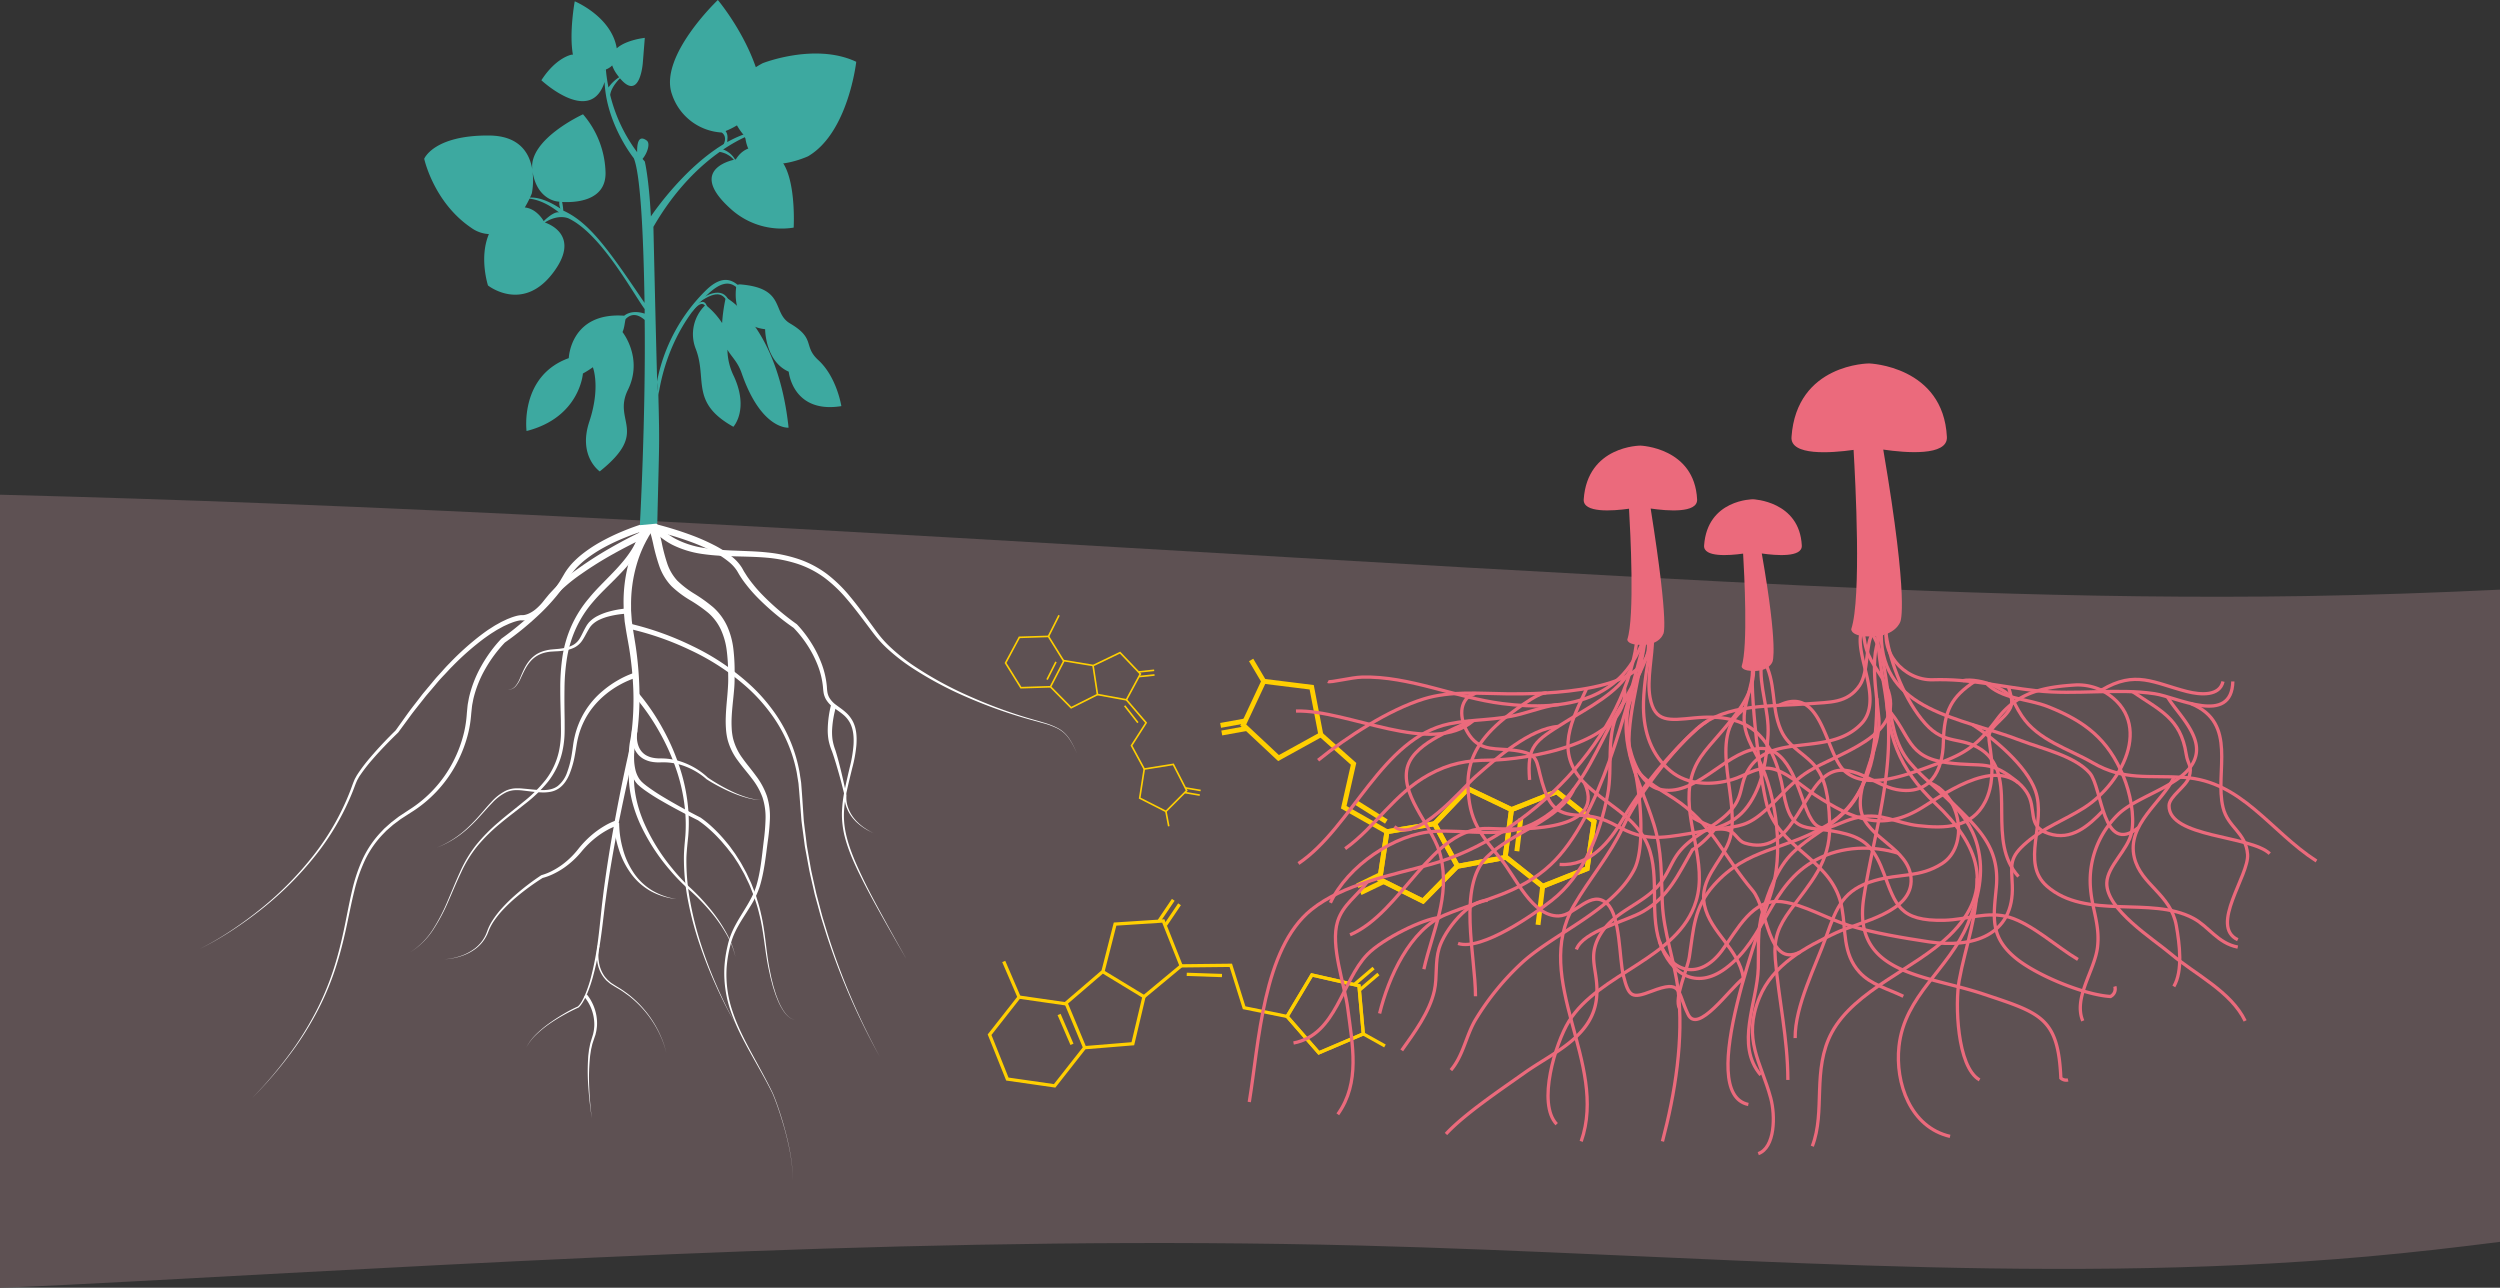 <svg xmlns="http://www.w3.org/2000/svg" viewBox="0 0 1362 701.57"><rect x="0" y="0" width="1362" height="701.57" fill="#333333" stroke="none"/><defs><style>.cls-1{fill:#5e5153;}.cls-2,.cls-3,.cls-4,.cls-5,.cls-6,.cls-7,.cls-9{fill:none;stroke-miterlimit:10;}.cls-2,.cls-3,.cls-4,.cls-5,.cls-6,.cls-7{stroke:#ffcf01;}.cls-2,.cls-3,.cls-9{stroke-width:1.79px;}.cls-2,.cls-4,.cls-5{opacity:0.9;}.cls-4,.cls-6{stroke-width:2.68px;}.cls-5,.cls-7{stroke-width:0.89px;}.cls-8{fill:#eb6a7c;}.cls-9{stroke:#eb6a7c;}.cls-10{fill:#fff;}.cls-11{fill:#3da9a0;}</style></defs><g id="Layer_2" data-name="Layer 2"><g id="Mycorrhizal_Fungi" data-name="Mycorrhizal Fungi"><g id="Layer_52" data-name="Layer 52"><path class="cls-1" d="M1255.78,324.74c-121.09,1.92-242.15-3.79-363-10.33C644.36,301,396.18,284,147.42,274.29Q73.74,271.41,0,269.52V701.57c24.52-.92,49-2.2,73.47-3.52,222.17-11.94,444.76-25.2,667.36-19.49,183.09,4.7,366.88,22.21,548.83,6,24.21-2.16,48.3-4.93,72.34-8V321.24C1326.63,322.94,1291.23,324.17,1255.78,324.74Z"/></g><g id="Layer_55" data-name="Layer 55"><polygon class="cls-2" points="701.2 553.75 714.71 531.16 740.37 537.03 742.72 563.25 718.51 573.58 701.2 553.75"/><polygon class="cls-3" points="580.78 546.49 600.75 529.33 623.24 543.01 617.17 568.63 590.93 570.78 580.78 546.49"/><polyline class="cls-3" points="701.2 553.76 677.8 549.01 670.54 525.9 643.49 526.2"/><polyline class="cls-3" points="600.98 528.95 607.49 503.44 633.76 501.74 643.49 526.2 623.24 543.01"/><polyline class="cls-3" points="590.65 571.09 574.57 591.57 548.8 587.87 539.12 563.71 555.2 543.23 580.96 546.93"/><line class="cls-3" x1="631.55" y1="501.54" x2="639.2" y2="490.22"/><line class="cls-3" x1="634.97" y1="503.97" x2="642.61" y2="492.65"/><line class="cls-3" x1="737.92" y1="536.27" x2="748.31" y2="527.4"/><line class="cls-3" x1="740.55" y1="539.52" x2="750.95" y2="530.66"/><line class="cls-3" x1="555.2" y1="543.23" x2="546.83" y2="523.8"/><line class="cls-3" x1="742.72" y1="563.25" x2="754.52" y2="569.84"/><line class="cls-3" x1="576.99" y1="552.68" x2="584.01" y2="568.96"/><line class="cls-3" x1="646.54" y1="530.82" x2="665.74" y2="531.47"/><polygon class="cls-3" points="701.2 553.75 714.71 531.16 740.37 537.03 742.72 563.25 718.51 573.58 701.2 553.75"/><polyline class="cls-4" points="793.7 472.15 775.24 490.92 751.69 479.16 755.59 453.13 781.55 448.79"/><polyline class="cls-5" points="719.31 400.59 695.93 412.7 677.19 394.21 688.98 370.67 715.01 374.62"/><polyline class="cls-4" points="823.84 440.93 848.05 431.33 868.45 447.5 864.65 473.25 840.45 482.85 820.05 466.68"/><polygon class="cls-4" points="819.99 467.16 794.1 471.94 781.55 448.79 799.69 429.7 823.45 441.06 819.99 467.16"/><polygon class="cls-6" points="719.59 400.27 696.54 413 677.32 395.01 688.49 371.17 714.61 374.42 719.59 400.27"/><polyline class="cls-6" points="719.59 400.26 737.42 416.14 732.06 439.77 755.59 453.13"/><line class="cls-6" x1="753.49" y1="480.44" x2="741.19" y2="486.38"/><line class="cls-6" x1="751.77" y1="476.62" x2="739.46" y2="482.56"/><line class="cls-6" x1="679.06" y1="396.9" x2="665.62" y2="399.33"/><line class="cls-6" x1="678.42" y1="392.76" x2="664.98" y2="395.19"/><line class="cls-6" x1="840.45" y1="482.85" x2="837.91" y2="503.85"/><line class="cls-6" x1="688.49" y1="371.17" x2="681.61" y2="359.54"/><line class="cls-6" x1="826.38" y1="463.72" x2="828.51" y2="446.12"/><line class="cls-6" x1="755.28" y1="447.59" x2="739.02" y2="437.37"/><polyline class="cls-6" points="793.7 472.15 775.24 490.92 751.69 479.16 755.59 453.13 781.55 448.79"/><polygon class="cls-6" points="819.99 467.16 794.1 471.94 781.55 448.79 799.69 429.7 823.45 441.06 819.99 467.16"/><polyline class="cls-6" points="823.84 440.93 848.05 431.33 868.45 447.5 864.65 473.25 840.45 482.85 820.05 466.68"/><polygon class="cls-7" points="579.67 359.93 595.49 362.54 597.9 378.38 583.57 385.58 572.3 374.17 579.67 359.93"/><polygon class="cls-7" points="623.39 418.97 639.22 416.44 646.52 430.71 635.2 442.07 620.91 434.81 623.39 418.97"/><polyline class="cls-7" points="623.39 418.98 616.45 406.2 624.4 393.77 613.67 381.26"/><polyline class="cls-7" points="595.76 362.5 610.21 355.55 621.28 367.15 613.67 381.26 597.9 378.38"/><polyline class="cls-7" points="572.05 374.16 556.2 374.66 547.84 361.19 555.33 347.22 571.18 346.71 579.53 360.19"/><line class="cls-7" x1="620.51" y1="366.04" x2="628.79" y2="365.18"/><line class="cls-7" x1="620.71" y1="368.59" x2="628.99" y2="367.72"/><line class="cls-7" x1="645.91" y1="429.27" x2="654.12" y2="430.66"/><line class="cls-7" x1="645.43" y1="431.78" x2="653.63" y2="433.16"/><line class="cls-7" x1="571.18" y1="346.71" x2="576.97" y2="335.21"/><line class="cls-7" x1="635.2" y1="442.07" x2="636.74" y2="450.15"/><line class="cls-7" x1="575.3" y1="360.58" x2="570.44" y2="370.23"/><line class="cls-7" x1="612.71" y1="384.49" x2="619.92" y2="393.71"/></g><g id="Layer_56" data-name="Layer 56"><path class="cls-8" d="M1018.34,198s-39.54,0-42.33,40.1c-.72,10.31,21.39,8.76,33.82,7,1,17,4.35,80.79-1.27,97.64,0,0-.46,4.43,11.9,4s14.83-8,14.83-8,5.06-9.58-9.29-93.81c12.27,1.8,35.21,3.68,34.67-6.88C1058.72,199.38,1018.34,198,1018.34,198Z"/><path class="cls-8" d="M955,272s-24.86,0-26.61,25.21c-.45,6.48,13.44,5.5,21.26,4.4.63,10.67,2.73,50.79-.8,61.39,0,0-.28,2.78,7.49,2.53s9.32-5,9.32-5,3.33-6.65-5.84-59c7.71,1.12,22.13,2.31,21.8-4.33C980.41,272.88,955,272,955,272Z"/><path class="cls-8" d="M893.7,242.77s-28.86,0-30.89,29.27c-.52,7.52,15.61,6.38,24.68,5.11.73,12.37,3.17,59-.93,71.24,0,0-.34,3.24,8.69,2.95s10.82-5.83,10.82-5.83,3.77-1.8-6.78-68.46c9,1.32,25.69,2.69,25.3-5C923.17,243.79,893.7,242.77,893.7,242.77Z"/><path class="cls-9" d="M1027.56,343.17c-10.81,7.77-4.75,36.9-3.95,48.32,1.17,16.66-12.81,35.76-9.67,50.44s26.13,20.17,27.21,36.61c1.21,18.55-27.65,23.5-40.8,29.61-16.87,7.83-34.51,17.46-41.8,35.31-9.41,23,.86,35.08,6.15,54.81,2.57,9.58,2.37,26.94-6.8,30.24"/><path class="cls-9" d="M955.22,361.93c1.49,15.26-8.73,26.54-18,37.49-8.2,9.65-14.62,15.43-16.56,28.29-3.09,20.57,9.67,42.3,3.37,63.18-9.54,31.57-52.89,39-69.32,65.57-7.26,11.77-17.43,44.8-6.64,56"/><path class="cls-9" d="M899,349.87c.57,6.31-9,21.58-11.19,30.49C881.16,407,893.35,424.42,901,449c4.53,14.62,4,28,4.63,42.92.71,16.3,6.62,31.17,8.56,47.2,3.24,26.84-1.6,56.65-8.49,82.71"/><path class="cls-9" d="M896.22,345.85c-11.27,35.56-42.42,41.94-77.81,37.47-25-3.15-50.76-15.15-76.42-14.43-5.76.16-17.23,3.1-18.52,2.41"/><path class="cls-9" d="M888.59,364.49c-7.23,13.33-23.62,21.13-36.06,29-16.46,10.4-20.68,12.57-19.21,31.41"/><path class="cls-9" d="M893.7,365.56c-3.71,7.4-8.2,14.67-12,22.15-7,13.89-2.94,30.2-5.86,45.25-4.11,21.23-13.06,44-30.42,57.57-9.6,7.49-38.32,27.69-51.06,23.46"/><path class="cls-9" d="M896.22,348.53c-1.8,16.1-12,49.11-7.72,64.29,3,10.67,14.91,16.57,23.55,22.25,20.67,13.56,26.86,31.26,42.7,49.95,8.49,10,8.22,42.54,25.93,33.65"/><path class="cls-9" d="M1022.5,380.39c-.07,25.8-3,54.58-27.29,69.3-22.71,13.75-43.29,12.06-61.46,32.48-11,12.34-11,23.72-13.39,39.14-1.13,7.28-8.5,22.44-5.33,28.17"/><path class="cls-9" d="M957.9,361.93c-.71,1.16,1.39,2.55-2.49,2.5-2.83,20.83-10.6,25.51.82,45.62C967,429.1,971.76,460.61,966,482.63c-4.91,18.87-43,113-13.5,119.09"/><path class="cls-9" d="M1022.93,344.49c.08,15.47,4.73,31.35,5.7,46.67,2.19,34.64-8,64.21-13.21,97.69-6.59,42.12,33.39,42.11,65,52.66,31.42,10.48,40.9,12.79,42.33,45.83a4.32,4.32,0,0,0,3.92,1"/><path class="cls-9" d="M1024.88,345.85c.42,41.87,42.89,44.81,76.07,57.6,11.58,4.47,29.31,8.32,37.54,17.7,6.87,7.84,6.76,45.35,26.54,29.72"/><path class="cls-9" d="M1074.65,394.8c11.74,7.56,29.42,22.51,34.2,35.92,6.34,17.85-8.29,39.28,6.34,52.09,21.27,18.62,56.66,5.22,79.61,17.4,8.6,4.56,13.42,13.67,24.33,15.77"/><path class="cls-9" d="M1014.17,340.49c1.17,4.18,1.35,9,2.68,13.33,2.55,8.3,9.62,15.06,12.11,23.17,7.56,24.55-28,33.4-43.72,43.28-11,6.89-17,16.41-27,24.15-8.22,6.36-13.6,5.79-24.15,7.53-3.2,4.1-8.42,9-12.06,11-7.85,13.65-12.86,25.39-26.83,33.61-9.27,5.44-32.81,10.66-36.4,20.72"/><path class="cls-9" d="M955.22,361.93c-2.7,10.86,4.25,69.3,8.29,79.59,8.86,22.61,35.36,27.44,40,53.26,2.17,12,.28,24.68,9.5,34.83,6.28,6.91,15.56,9.09,23.9,13.17"/><path class="cls-9" d="M1020.36,345.05c-4.13,5-2.18,20.9-7.2,28.33-6.76,10-16.44,9.05-27.48,10C966.14,385,940,383,924.48,397c-14.1,12.81-30.71,32.58-40.62,49.7-6.69,11.57-17.54,25.42-34.19,24.24"/><path class="cls-9" d="M1018.19,345.85a45.34,45.34,0,0,1-1.27-6.15c-11.7,10.37,11,39.76-2.69,54.4-18,19.26-50.89,3.56-62.75,27.12-3.16,6.27-2.35,11.89-6.75,18-6.15,8.56-17.78,13.55-25.6,20.45-8,7.08-8.15,12.31-13.59,20.13-8.65,12.44-25,15.53-33.22,28.58-8.44,13.38-1,20.18-2.52,35.31-2.17,21.25-23.57,29.67-39.17,40.73C817.11,594,797.76,607,787.77,617.8"/><path class="cls-9" d="M930.32,392.74c-14.58,9.35-37.7,39.54-46.13,57.83-7.14,15.48-18,27.69-26.76,42.83-23.43,40.63,19,85.66,4,128.42"/><path class="cls-9" d="M900.3,347.19c0,10.52-3.18,23-1.34,32.93,2.53,13.67,10.43,12.36,24.14,11,29.91-2.93,43.15,9.56,48.5,40.36,4.39,25.3,13.08,17.13,34.19,22.87,11.47,3.12,15.79,9,20.53,21.48,6.47,17,8.27,26.17,33.07,25.53,11.86-.31,23.64-5.14,35.3-1.65,12.42,3.72,26.06,16.34,37.37,23"/><path class="cls-9" d="M1016.85,340.49c17.13,22.28,6.6,54.79,23.62,74.95,13,15.41,31.19,24.09,36.82,45.27,4,15.05.45,28.87-5.22,42.58-10.36,25.05-34.5,38.79-37.51,66.81-2.15,20,6.24,44,27.83,49"/><path class="cls-9" d="M1027.56,372.64c0,27.22,6.67,46,27.09,65.31,22.53,21.25,33.52,46.37,7.34,71.77-18.71,18.15-51.5,29.61-64,52.74-10.94,20.32-3.31,43.16-10.66,62"/><path class="cls-9" d="M1055.7,428.91c16.09,18.37,34.41,28.09,31.88,54.67-1.52,16-3.54,26.59,10.26,38.15,11.28,9.45,37.45,20.27,51.93,21.16a4.59,4.59,0,0,0,2.38-5.47"/><path class="cls-9" d="M1077.13,478.47c.51,20.32-6.28,36.61-9.78,55.74-2.23,12.2-1.33,47,11.12,54.12"/><path class="cls-9" d="M1051.48,426.54c16.81,6.64,21.46,34.32,6.6,43.9-12.17,7.84-23,5.31-36.89,9.34-16.77,4.87-20.48,14.08-26.11,30C989.29,526.18,977.81,548,978,565.55"/><path class="cls-9" d="M1021.48,399.14c0,12.78-3.14,23.15-9.64,34.35-8.53,14.72-22.84,19.3-35,30.91-8.49,8.12-13.22,21.05-16.61,32.46-3,10.15-2,19.62-2.32,30.52-.55,18.85-12.71,41.83,1.31,58.27"/><path class="cls-9" d="M950.71,386c-22.19,14.66-.86,51.95-8.85,72.71-4.34,11.27-16.23,20.53-13.29,34.33,3.25,15.21,18.66,23.61,21.24,39.86"/><path class="cls-9" d="M960.58,359.25c7.43,12.3,4,25.56,9.68,38.52,4.47,10.12,13.94,12.78,20,21.43,5.53,8,6.42,21.5,6.54,31,.26,19.74-10.64,30.85-21.46,45.65-6.44,8.8-9.14,15.39-8.14,26.89,1.92,22.23,6.78,42.87,6.83,65.59"/><path class="cls-9" d="M1027.56,345.85c2.4,15.92,10.51,36.26,21.41,48.43,10.72,12,19.46,6.63,30.61,14.19,11.38,7.72,10.85,22.13,10.94,34,.1,13.7.55,25.43,9.14,35.06"/><path class="cls-9" d="M1028.9,339.15c-5.85,15.44,8.24,31.67,24.09,31.18,20.56-.63,36.3,3.74,56.59,6,21.18,2.4,43.8-1.47,64.28,1.61,12.33,1.85,41.93,17.64,42.59-6.68"/><path class="cls-9" d="M1081.91,372c8.73,9.14,22.41,8.39,34.13,13.08,19.65,7.88,32.45,17.45,40.87,38.06,3.47,8.51,6.21,21.1,4.38,30.34-1.88,9.54-13.23,18.3-13.51,27.5-.45,14.48,25.25,30.51,35.13,38.87,12.88,10.91,32.56,20.31,40.24,36.34"/><path class="cls-9" d="M1161.93,376.88c14.39,9.95,26.15,14.31,29.08,33.86.93,6.18,3.5,6.2,1.59,12.64-1.52,5.11-10.88,10.54-10.91,15.57-.11,17.49,44.37,16.06,54.86,26.13"/><path class="cls-9" d="M1144.87,376c18.63-11.14,28.58-3.86,46.59.74,7.6,1.93,17.83,2.55,19.63-5.46"/><path class="cls-9" d="M1193.68,383.36c25.83,10.68,12.7,37.19,17.42,56.56,2.67,11,12.39,13.45,13.38,25.49.94,11.43-20.94,39.09-5.35,46.56"/><path class="cls-9" d="M1180.9,379.71c4.25,7.59,17.16,19.11,15.67,30.47-2.2,16.83-31.1,22.33-42.52,33.41a50.38,50.38,0,0,0-15.1,40.9c.91,11,5.22,19.75,3.75,31.69-1.56,12.66-13.26,27.41-8,40"/><path class="cls-9" d="M1184.3,423.55c-6.07,13.35-25.91,25.54-21.52,43.65,3.63,15,19.85,19.81,22.89,37.14,1.76,10,3.65,24.6-1.37,33.08"/><path class="cls-9" d="M1028.2,386c13,14.53,10.29,26.62,33,29.57,19.51,2.54,22.86-2.13,38.46,10.93"/><path class="cls-9" d="M1069.35,370.83c4.27-1,12.25.54,17.09,2.82,11.6,5.47,8.88,7.09,15.07,16.41,8.87,13.34,25.43,17.85,38.55,25.46,17.14,9.94,30.16,6.73,49.83,8,31.51,2.08,46.88,29.3,72.11,45.55"/><path class="cls-9" d="M895.25,351.34c-8.86,33.33-23.1,94.13-50.38,119.65-17.09,16-36.74,18.76-57.34,27.32-19.44,8.08-31.11,34.21-35.93,53.84"/><path class="cls-9" d="M887.74,408.82c5.63,15.56,9.38,52,2.52,65.06-11.52,22-42.67,34.16-60.47,50.06a143.2,143.2,0,0,0-26.17,32c-5,8.68-6.56,19.36-13.17,27.06"/><path class="cls-9" d="M890.92,376.66C884.35,380,877.23,395,873.5,402.34,864,421,854.74,439.29,834.76,449c-16.06,7.83-35.78,2.91-53.19,3.93-21.74,1.27-47.44,18.84-56.76,38.91"/><path class="cls-9" d="M849.39,383.83c-6,.45-14.3,3.41-21.16,5.25-13,3.48-25.93,2.6-38.67,5.27-36.7,7.69-52.91,56.37-82.17,76.09"/><path class="cls-9" d="M848.9,395.77c-15.2,1.08-33.52,17.1-45,27.27-7.29,6.45-32.41,36.91-44.24,27.3"/><path class="cls-9" d="M800.83,392.74c-10,5.37-32.31,12.65-34.47,27-2.34,15.5,15.08,31.68,18.54,46.75,5.18,22.54-4.31,40.3-9.19,61.52"/><path class="cls-9" d="M857.55,429.7C849.91,447,823.38,453.43,809.93,467c-15.95,16.11-6.08,53.67-6.08,75.77"/><path class="cls-9" d="M863.33,426.73c12.61,28.21-40.34,25-52.53,24.62-31-.92-46.91,45.88-75.28,57.94"/><path class="cls-9" d="M885.05,375c2.86,30.35-54.31,39-73.56,39.13-12.51.07-21.85,1.79-33.07,7.94-19,10.45-28.89,28.28-45.58,40.29"/><path class="cls-9" d="M802.77,392.54c-22.91,19.77-68.19-6-96.72-5.16"/><path class="cls-9" d="M892.26,344.51c-4.67,57.21-60.4,111.79-112.32,126.26-21.55,6-48.15,10.84-65.48,24.8C688,516.88,685.88,568.32,680.6,600.38"/><path class="cls-9" d="M744.9,480.42c-5.56,7.76-13.24,12.33-16.15,21.52-4.18,13.2,3.83,34.38,5.5,47.39,2.53,19.79,7,40.35-5.42,57.75"/><path class="cls-9" d="M784.2,499.91c-8.52.5-31,11.5-39.32,20.13-13.89,14.37-16.77,43.76-40.17,48.19"/><path class="cls-9" d="M810.54,490.53c-10.42-.25-23.43,16-26.52,26.08-2.31,7.57-.9,15.63-2.59,23.16-2.61,11.63-10.92,22.86-17.77,32.48"/><path class="cls-9" d="M900.3,347.19c-1.19,1.3.4,3.68-2.45,1.89,4.86,28.59-58.57,29.11-76.66,28.92-15.11-.15-30.89-1.74-45.47,2.76-19,5.84-42,20.76-57.61,33.41"/><path class="cls-9" d="M889.82,378.58c-8.08,11.54-2,47.35,14,51.34,19.5,4.85,35-19.25,53.18-22,16.87-2.55,22.27,20.86,27.3,33.35,7.12,17.66,14,6.72,28.56,3.92,12.75-2.45,20.33,3.27,32.13,4.62,14.58,1.66,29.26,1.4,36.61-13.18,4.29-8.51,4.09-18.49,2.82-27.68s-2.1-9.49,5.06-16.34c7.94-7.6,7.46-9.56,4.63-18.65"/><path class="cls-9" d="M969.32,384.25c23.39-11.45,25.12,26.2,35.5,35.72,12.71,11.68,37.13.85,50.88-4,15.92-5.65,22.47-11,32.28-24.13,11.13-14.94,26-17.66,43.18-18.69a29.93,29.93,0,0,1,13.71,2.9"/><path class="cls-9" d="M864.46,375c-7.84,17-17.9,34.67-1.13,51.69,10.25,10.4,25.67,17.09,33,30.85,8.9,16.75,1.83,38.29,7.92,56,5.86,17.07,19.69,25.88,35.68,14.17,22.42-16.42,23.89-45.65,49.49-59.31,14.27-7.62,30.93-7.78,44.85-3.54"/><path class="cls-9" d="M899.36,354.32c-2.58,9-4.14,23.41-4,31.2.18,13.19,4.2,25.79,14.76,34.53,9.36,7.76,22.41,7.94,33.66,4.65,6.45-1.89,13.16-6.86,20.17-6.12,8.5.9,18,10.05,25.06,14.6,20.34,13.18,36.45,20.35,58.43,6.62,14.18-8.85,42.83-29.11,56.6-8.37,6.12,9.22-.35,18.7,12.17,22.74,12.3,4,21.51-4.14,29.59-12.57"/><path class="cls-9" d="M1144.09,375.61c30.31,15.41,13.49,50.43-8.85,64.58-10.38,6.57-21.44,10.49-30.94,18.6-9.76,8.35-8.51,11.69-8,23.49,1.13,27.56-21.87,34.41-45.39,30.83-14.36-2.18-29.64-4.7-43.52-8.89-11.68-3.53-24.33-11.35-36.4-12.94-16.3-2.14-24.47,15.38-33,26.77-12.12,16.1-27.68,12.27-34-5.32"/><path class="cls-9" d="M842.55,377.52c-4.15-.84-20.37,11.47-25.55,16-10.93,9.61-17.67,20.14-17.24,34.88.56,18.76,6.6,25.84,18,39.7,7.79,9.46,16.93,31.21,31.32,30.91,9.24-.19,17.88-14.94,26.6-6.58,7.13,6.83,6.47,29.9,8.71,38.95,3,11.92,4.7,12.74,15.32,8.68,17-6.51,13.81-.18,19.89,12.41,5.18,11.41,22.47-13.53,30.19-19.56"/><path class="cls-9" d="M959.63,361.46c-1.45,12.05,4.3,25.8,3.6,38.68s-2.66,26-9.64,36.95c-7.93,12.5-19.35,14.75-33.05,17-16.55,2.74-24.91,4-39.44-4-8-4.45-13.26-5.6-21.72-6-11.7-.58-15.63-5.51-19.25-17.89S838.82,410.7,825,408.78c-9.69-1.35-18.1.74-24.31-8-4.28-6-6.81-15.62-.7-21.24,1.13-1,2.71-1,3.82-1.9"/><path class="cls-9" d="M1075.74,371.29c-12.48,8.37-16.62,15.67-17,33.13-.31,15.36-7.12,29.22-25.68,25.68-11.78-2.25-25.13-15.61-37-8.37-15,9.11-20,45.71-45.62,37.53-3.18-1-4.67-4.86-7.8-6.52-2.78-1.47-5.29-.7-8-1.67-4-1.45-12.13-4.81-13.42-6.55"/></g><g id="Layer_57" data-name="Layer 57"><path class="cls-10" d="M355.77,282.8A36,36,0,0,0,368,293.56a49.67,49.67,0,0,0,15.81,5,151.06,151.06,0,0,0,17,1.43c5.73.26,11.5.36,17.31,1a78.31,78.31,0,0,1,17.14,3.66,55.62,55.62,0,0,1,15.51,8.25,76,76,0,0,1,12.46,12.24c3.72,4.45,7.11,9.11,10.51,13.75,1.7,2.31,3.38,4.67,5.11,6.91a58.41,58.41,0,0,0,5.7,6.29,101.2,101.2,0,0,0,13.34,10.68,197,197,0,0,0,30.12,16.47,262.43,262.43,0,0,0,32.27,12l8.28,2.41a41.06,41.06,0,0,1,8,3.18,17.82,17.82,0,0,1,3.47,2.57,20.44,20.44,0,0,1,2.75,3.34,45.8,45.8,0,0,1,3.9,7.68,45.29,45.29,0,0,0-4-7.61,20.08,20.08,0,0,0-2.76-3.27,17.78,17.78,0,0,0-3.47-2.5,40.4,40.4,0,0,0-8-3l-8.31-2.29a263,263,0,0,1-32.52-11.56A197.15,197.15,0,0,1,497,363.92a102.71,102.71,0,0,1-13.7-10.66,60.1,60.1,0,0,1-6-6.39c-1.82-2.28-3.5-4.59-5.24-6.88-3.46-4.59-6.9-9.18-10.61-13.5a74.5,74.5,0,0,0-12.25-11.71,53.14,53.14,0,0,0-14.92-7.66,75.45,75.45,0,0,0-16.57-3.29c-11.28-1-22.89-.29-34.51-1.95a53.26,53.26,0,0,1-17-5.12,39.67,39.67,0,0,1-13.59-11.69Z"/><path class="cls-10" d="M356,288.47c-.47.59-1,1.38-1.5,2.1s-1,1.51-1.42,2.31-.91,1.57-1.31,2.39-.85,1.62-1.22,2.46A67.5,67.5,0,0,0,346.74,308a77.25,77.25,0,0,0-2.93,21.83c0,.92,0,1.85,0,2.77l.19,2.76.2,2.77c.11.92.26,1.84.38,2.75.48,3.63,1.17,7.44,1.75,11.21a195.72,195.72,0,0,1,2,22.82,152.83,152.83,0,0,1-1,22.92c-.27,1.9-.55,3.8-.95,5.71a41.21,41.21,0,0,0-.79,5.44,45.61,45.61,0,0,0-.11,5.48,29.28,29.28,0,0,0,.79,5.33,15.51,15.51,0,0,0,2.13,4.71l.81,1a11.87,11.87,0,0,0,.95.92c.63.62,1.4,1.16,2.1,1.74a109.73,109.73,0,0,0,9.35,6.2c6.45,3.87,13.1,7.49,19.81,10.94l.06,0h0a55,55,0,0,1,6.23,5,76.4,76.4,0,0,1,5.58,5.66c.91,1,1.74,2,2.57,3s1.69,2,2.44,3.12l2.32,3.22,2.12,3.34c.74,1.1,1.37,2.26,2,3.42l1.89,3.47,1.67,3.59c.55,1.2,1.14,2.38,1.57,3.63l1.41,3.69c.22.62.49,1.23.68,1.86l.56,1.89a75.27,75.27,0,0,1,2.07,7.62c2.45,10.28,2.74,20.82,4.87,31.06.27,1.28.5,2.57.78,3.85l.95,3.8c.29,1.28.74,2.51,1.1,3.76.21.63.37,1.26.6,1.87l.7,1.83a34.36,34.36,0,0,0,3.52,7c.4.52.75,1.07,1.19,1.56l.68.71.33.35.39.31a5.38,5.38,0,0,0,3.51,1.52,5.38,5.38,0,0,1-3.55-1.48l-.39-.3-.35-.35-.69-.7c-.45-.48-.81-1-1.22-1.55a34.2,34.2,0,0,1-3.65-7l-.73-1.82c-.24-.62-.42-1.25-.63-1.87-.39-1.25-.86-2.48-1.16-3.76l-1-3.8c-.31-1.28-.57-2.57-.85-3.85-2.3-10.25-2.76-20.83-5.34-30.93a75.71,75.71,0,0,0-2.17-7.51l-.59-1.86c-.19-.62-.47-1.21-.7-1.82l-1.44-3.63c-.45-1.22-1.05-2.38-1.61-3.55l-1.7-3.52-1.92-3.39c-.64-1.13-1.28-2.27-2-3.33l-2.14-3.26L397,463.12c-.75-1.06-1.6-2-2.44-3s-1.66-2-2.57-2.92a71.07,71.07,0,0,0-5.53-5.45,51.84,51.84,0,0,0-6.05-4.74l.09,0c-6.82-3.37-13.54-6.89-20.12-10.71a109.15,109.15,0,0,1-9.67-6.2c-.77-.61-1.56-1.14-2.3-1.84-.37-.35-.76-.64-1.11-1l-1-1.2a18.17,18.17,0,0,1-2.63-5.54,32.1,32.1,0,0,1-1-5.87,47.72,47.72,0,0,1,0-5.86,40.69,40.69,0,0,1,.75-5.81c.35-1.8.59-3.66.82-5.5A149.9,149.9,0,0,0,345,375a190.91,190.91,0,0,0-2.31-22.38c-.63-3.7-1.35-7.33-1.93-11.21-.14-.95-.31-1.91-.44-2.86l-.25-2.9-.25-2.89c-.09-1-.05-1.94-.08-2.91a81.87,81.87,0,0,1,2.74-23.08,72.66,72.66,0,0,1,3.93-11c.37-.9.82-1.77,1.26-2.65s.9-1.75,1.38-2.61a42.8,42.8,0,0,1,3.28-5.09Z"/><path class="cls-10" d="M400.68,521.33a47.17,47.17,0,0,0-5.76-13.76,81.36,81.36,0,0,0-8.8-12.07,110.79,110.79,0,0,0-10.5-10.62,98.55,98.55,0,0,1-10.57-10.76,107.84,107.84,0,0,1-16.38-25.36c-4.14-9.22-6.66-19.43-6-29.74l2.88.21c-.85,9.72,1.32,19.58,5.15,28.65a105.63,105.63,0,0,0,15.54,25.24A99.86,99.86,0,0,0,376.43,484a112.64,112.64,0,0,1,10.31,11,83.33,83.33,0,0,1,8.53,12.39A47.62,47.62,0,0,1,400.68,521.33Z"/><path class="cls-10" d="M286.73,570.68a27.59,27.59,0,0,1,5.42-7.28,57.53,57.53,0,0,1,7-5.87c2.46-1.78,5-3.42,7.66-5s5.31-3,8.09-4.24l-.06,0a8.38,8.38,0,0,0,1.38-1.6l.6-.92.54-1a36.53,36.53,0,0,0,1.87-4,72.16,72.16,0,0,0,2.75-8.43A161.24,161.24,0,0,0,325.44,515c.84-5.89,1.42-11.78,2.05-17.72l.47-4.45.54-4.44c.35-3,.76-5.91,1.17-8.87,1.65-11.81,3.62-23.57,5.82-35.29s4.57-23.4,7.22-35.05l2.8.67c-2.8,11.54-5.34,23.17-7.71,34.83s-4.5,23.36-6.32,35.11c-.45,2.94-.91,5.88-1.29,8.83l-.61,4.41-.54,4.43c-.7,5.89-1.41,11.85-2.35,17.73a163.51,163.51,0,0,1-3.81,17.51,74.64,74.64,0,0,1-2.93,8.49,38.86,38.86,0,0,1-2,4.05l-.58,1-.64.94a8.75,8.75,0,0,1-1.56,1.74h0l0,0c-2.75,1.22-5.46,2.61-8.1,4.08s-5.23,3.07-7.72,4.8a57.77,57.77,0,0,0-7.05,5.72A27.57,27.57,0,0,0,286.73,570.68Z"/><path class="cls-10" d="M319.71,541.75a23.16,23.16,0,0,1,2.48,3.75,25.59,25.59,0,0,1,1.77,4.06,24.2,24.2,0,0,1,1.3,8.73,18,18,0,0,1-.2,2.2,15.94,15.94,0,0,1-.4,2.17l-.25,1.07-.35,1-.69,2.05-.66,2-.47,2.06a18.35,18.35,0,0,0-.4,2.09l-.32,2.1a113.15,113.15,0,0,0-.52,17.08q.33,8.57,1.43,17.1-1.33-8.49-1.91-17.07a113.79,113.79,0,0,1,0-17.22l.27-2.15a19.87,19.87,0,0,1,.35-2.14l.43-2.13.63-2.11.62-2,.3-1,.21-1a16,16,0,0,0,.32-2.06,18,18,0,0,0,.13-2.07A23.69,23.69,0,0,0,318.28,543Z"/><path class="cls-10" d="M363,573.62A46,46,0,0,0,360.1,565a56.42,56.42,0,0,0-4.29-8,58,58,0,0,0-12-13.49c-1.13-1-2.41-1.82-3.63-2.72a41.18,41.18,0,0,0-3.82-2.44c-1.29-.75-2.6-1.57-3.9-2.4-.6-.49-1.19-1-1.78-1.49s-1.05-1.15-1.57-1.72a18.34,18.34,0,0,1-3.64-8.45,23.09,23.09,0,0,1-.35-4.62,24.21,24.21,0,0,1,.51-4.62l.93.23a24,24,0,0,0-.54,4.41,23,23,0,0,0,.28,4.46,17.81,17.81,0,0,0,3.37,8.15c.5.55,1,1.13,1.49,1.66l1.69,1.45c1.24.82,2.5,1.63,3.82,2.43a41.88,41.88,0,0,1,3.82,2.51,44.64,44.64,0,0,1,3.62,2.79A58.47,58.47,0,0,1,356,556.86a56.83,56.83,0,0,1,4.19,8.09A46.08,46.08,0,0,1,363,573.62Z"/><path class="cls-10" d="M352.42,292.48c-6.2,2.83-12.36,6-18.34,9.33a196.44,196.44,0,0,0-17.43,10.9A87.84,87.84,0,0,0,301.31,326l-1.62,1.91c-.53.64-1.11,1.38-1.67,2.07a33.23,33.23,0,0,1-3.83,3.86,20.36,20.36,0,0,1-4.68,3,13.81,13.81,0,0,1-2.74.93,10.5,10.5,0,0,1-1.49.23,6.71,6.71,0,0,1-.78,0,5.91,5.91,0,0,1-.93-.08l.35,0a16.2,16.2,0,0,0-2.53.49,25.63,25.63,0,0,0-2.65.87l-1.31.5-1.29.59c-.86.4-1.74.76-2.56,1.24l-2.51,1.37c-.83.48-1.63,1-2.44,1.51-1.65,1-3.19,2.13-4.76,3.24a148,148,0,0,0-17.4,15.26c-1.39,1.35-2.66,2.82-4,4.22s-2.67,2.81-3.93,4.29L234.76,376c-1.26,1.48-2.55,2.92-3.73,4.47-2.39,3.06-4.86,6.06-7.18,9.18l-6.9,9.4-.06.08-.06.05c-4.86,4.69-9.59,9.56-14,14.66a89,89,0,0,0-6.22,7.94c-.46.7-1,1.38-1.34,2.11l-.61,1.07c-.18.37-.33.74-.5,1.11-.64,1.49-1.22,3.16-1.84,4.74a138.73,138.73,0,0,1-20.46,35.27A180.19,180.19,0,0,1,143,494.93q-8,6.36-16.53,11.93A167.17,167.17,0,0,1,108.78,517a167.62,167.62,0,0,0,17.56-10.3q8.47-5.66,16.37-12.1a179.5,179.5,0,0,0,28.39-29A137.64,137.64,0,0,0,191,430.35c.61-1.6,1.12-3.15,1.8-4.78.18-.41.34-.83.53-1.23l.63-1.14c.41-.78.9-1.49,1.37-2.21a89.36,89.36,0,0,1,6.25-8.16c4.42-5.21,9.11-10.14,14-14.94l-.12.14,6.82-9.53c2.3-3.16,4.76-6.2,7.12-9.31,1.17-1.57,2.46-3,3.71-4.55l3.76-4.5c1.26-1.51,2.62-2.91,3.92-4.38s2.61-2.93,4-4.31a149.76,149.76,0,0,1,17.54-15.72c1.59-1.17,3.16-2.36,4.86-3.4.84-.53,1.66-1.08,2.51-1.6l2.61-1.45c.85-.51,1.78-.9,2.68-1.34l1.36-.64,1.41-.55a28.09,28.09,0,0,1,2.89-1,17.44,17.44,0,0,1,3.2-.63l.34,0,.37,0c.17,0,.33,0,.51,0a8.24,8.24,0,0,0,1.07-.18,10.81,10.81,0,0,0,2.15-.76,17.29,17.29,0,0,0,4-2.66,29.31,29.31,0,0,0,3.42-3.53c.53-.66,1-1.29,1.58-2l1.7-2.07a90.84,90.84,0,0,1,15.75-14,200.19,200.19,0,0,1,17.62-11.3c6.05-3.48,12.19-6.71,18.54-9.69Z"/><path class="cls-10" d="M346.66,369.16c-11.9,3.88-22.9,12.34-28.49,23.82a44,44,0,0,0-3.26,9c-.39,1.55-.66,3.13-.92,4.72s-.51,3.25-.82,4.87a52.27,52.27,0,0,1-2.67,9.58,22.48,22.48,0,0,1-2.3,4.5,14.42,14.42,0,0,1-3.54,3.73,11.93,11.93,0,0,1-4.75,2,21.91,21.91,0,0,1-5,.33c-3.32-.14-6.55-.64-9.79-1a26.8,26.8,0,0,0-4.79-.22,13.45,13.45,0,0,0-4.57,1.16,26.09,26.09,0,0,0-7.62,5.81c-2.27,2.33-4.4,4.81-6.61,7.22a89.23,89.23,0,0,1-6.95,6.94,53.74,53.74,0,0,1-16.65,10.18,53.46,53.46,0,0,0,16.41-10.45,92,92,0,0,0,6.79-7c2.16-2.45,4.24-5,6.49-7.36a26.9,26.9,0,0,1,7.77-6.13,14.35,14.35,0,0,1,4.85-1.33,28.38,28.38,0,0,1,5,.13c3.27.26,6.52.71,9.73.78s6.44-.36,8.9-2.23a16.35,16.35,0,0,0,5.17-7.65,51.33,51.33,0,0,0,2.41-9.31c.27-1.6.5-3.2.71-4.81s.49-3.29.87-4.91a45.67,45.67,0,0,1,15.46-25.23,54.41,54.41,0,0,1,8.21-5.74,49.59,49.59,0,0,1,9.22-4.15Z"/><path class="cls-10" d="M347.81,377.52a119.74,119.74,0,0,1,13.56,20,121.11,121.11,0,0,1,9.44,22.18,98.41,98.41,0,0,1,4.32,23.7,86.68,86.68,0,0,1-.17,12.06c-.4,4-.86,7.89-1,11.87A120.51,120.51,0,0,0,376,491a181.34,181.34,0,0,0,5.79,23.12q3.64,11.36,8.42,22.34a232.6,232.6,0,0,0,10.52,21.45,231.78,231.78,0,0,1-10.85-21.31q-4.92-10.9-8.77-22.26a178.88,178.88,0,0,1-6.17-23.14,121.1,121.1,0,0,1-2.35-23.89c0-4,.47-8.07.8-12a84.78,84.78,0,0,0,0-11.82,96.73,96.73,0,0,0-4.58-23.16,119.84,119.84,0,0,0-9.59-21.61,117.83,117.83,0,0,0-13.48-19.31Z"/><path class="cls-10" d="M342.86,339.68a160.9,160.9,0,0,1,34.58,12.39,129.48,129.48,0,0,1,30.49,20.36A94,94,0,0,1,420.34,386a81.27,81.27,0,0,1,15,33.34c.32,1.5.49,3,.74,4.54l.35,2.27c.1.76.12,1.53.19,2.29.24,3.06.46,6.11.65,9.12l.61,9.07c.3,3,.72,6,1.08,9l.55,4.52c.2,1.5.51,3,.75,4.48l1.57,9c.61,3,1.3,5.93,1.94,8.89l1,4.44,1.16,4.4c.79,2.93,1.52,5.88,2.35,8.8l2.65,8.71a373.07,373.07,0,0,0,28.47,67,373.16,373.16,0,0,1-29.16-66.74l-2.74-8.71c-.86-2.91-1.62-5.86-2.44-8.79l-1.21-4.4-1-4.44c-.68-3-1.4-5.93-2-8.9l-1.66-9c-.27-1.5-.59-3-.8-4.5l-.6-4.53c-.39-3-.84-6-1.18-9.06l-.7-9.12c-.22-3-.47-6.06-.73-9-.08-.75-.1-1.51-.22-2.25l-.36-2.23c-.26-1.48-.44-3-.77-4.45a79.6,79.6,0,0,0-15-32.47A92.13,92.13,0,0,0,406.48,374a127.09,127.09,0,0,0-30.14-19.69,158.6,158.6,0,0,0-34-11.84Z"/><path class="cls-10" d="M352.94,284.5a187.07,187.07,0,0,1,24.3,7.26,110.74,110.74,0,0,1,11.66,5.15,53.06,53.06,0,0,1,10.78,7.14,23.93,23.93,0,0,1,4.4,5.07c.63,1,1,1.85,1.58,2.73s1.08,1.72,1.65,2.56a78.33,78.33,0,0,0,7.84,9.47A138.38,138.38,0,0,0,434,340l.13.09.05.06A63.26,63.26,0,0,1,442,350.3a61.05,61.05,0,0,1,5.68,11.45,47.25,47.25,0,0,1,2.81,12.49,26.19,26.19,0,0,0,.3,3,9.54,9.54,0,0,0,.92,2.66,13.16,13.16,0,0,0,3.95,4.25c1.62,1.23,3.41,2.4,5,3.85a17.14,17.14,0,0,1,4.05,5.19c2,4,2.16,8.51,1.86,12.72a72,72,0,0,1-2.25,12.46c-1,4.07-2,8.12-2.89,12.19a70.41,70.41,0,0,0-1.65,12.32,47.45,47.45,0,0,0,.23,6.19,50.71,50.71,0,0,0,1.07,6.11c1.93,8.09,5.42,15.75,9,23.27s7.6,14.89,11.61,22.23,8.1,14.65,12.2,21.94c-4.2-7.24-8.38-14.49-12.48-21.78s-8.15-14.62-11.91-22.1-7.32-15.13-9.39-23.33A52.42,52.42,0,0,1,459,449.2a48,48,0,0,1-.32-6.34,71.26,71.26,0,0,1,1.52-12.55c.82-4.12,1.79-8.19,2.74-12.27A71.49,71.49,0,0,0,465,405.81c.24-4.07-.05-8.27-1.84-11.81a15.06,15.06,0,0,0-3.69-4.58c-1.51-1.32-3.26-2.43-5-3.7a15.24,15.24,0,0,1-4.56-4.84,11.74,11.74,0,0,1-1.17-3.22,31.41,31.41,0,0,1-.37-3.23,44.76,44.76,0,0,0-2.83-11.88,59.33,59.33,0,0,0-5.6-10.93,62.53,62.53,0,0,0-7.61-9.59l.18.14a139.3,139.3,0,0,1-19.45-16.25,80.64,80.64,0,0,1-8.28-9.74c-.61-.88-1.22-1.77-1.78-2.69s-1.13-1.94-1.59-2.68a21,21,0,0,0-3.87-4.33,49.9,49.9,0,0,0-10.18-6.55A107.46,107.46,0,0,0,376,295.09a182,182,0,0,0-23.84-6.82Z"/><path class="cls-10" d="M455.56,384.68a56.42,56.42,0,0,0-2.18,12.06,30.71,30.71,0,0,0,.16,6.07,29.42,29.42,0,0,0,1.58,5.9c1.28,4.05,2.31,8.14,3.3,12.24s1.88,8.21,2.72,12.34l0,.08v.09a15.57,15.57,0,0,0,.9,6.51,20.42,20.42,0,0,0,3.26,5.85l1.1,1.29c.37.42.8.79,1.2,1.19a27.49,27.49,0,0,0,2.61,2.19c.9.68,1.89,1.25,2.83,1.89l3,1.6L473,452.49c-1-.6-2-1.14-2.92-1.8a27.7,27.7,0,0,1-2.71-2.11c-.42-.39-.88-.75-1.27-1.17l-1.17-1.27a20.86,20.86,0,0,1-3.58-5.91,16.25,16.25,0,0,1-1.2-6.9v.17c-1-4.07-2-8.14-3.16-12.18s-2.32-8.07-3.72-12a31.8,31.8,0,0,1-1.89-6.2,32.28,32.28,0,0,1-.41-6.5,58.38,58.38,0,0,1,1.83-12.78Z"/><path class="cls-10" d="M352.15,288.81a118.48,118.48,0,0,0-11.74,4.11,109.39,109.39,0,0,0-11.28,5.3A72.23,72.23,0,0,0,318.8,305a50.31,50.31,0,0,0-4.51,4.11,33.91,33.91,0,0,0-3.7,4.71L309,316.47c-.57.92-1.08,1.89-1.73,2.76l-1.86,2.66-2,2.54a110,110,0,0,1-8.71,9.45,165.43,165.43,0,0,1-19.75,16.25l.19-.16a72.8,72.8,0,0,0-10.65,14.29,61.3,61.3,0,0,0-6.61,16.55l-.42,2.19a20.36,20.36,0,0,0-.35,2.19c-.15,1.5-.33,2.9-.46,4.48a64.58,64.58,0,0,1-1.43,9.19,72.11,72.11,0,0,1-6.57,17.3,69.88,69.88,0,0,1-25.07,26.68l-3.81,2.46c-.62.42-1.28.8-1.88,1.25l-1.8,1.36-1.81,1.35c-.58.48-1.13,1-1.7,1.47l-1.7,1.49c-.57.48-1.06,1.06-1.59,1.58a53.77,53.77,0,0,0-10.36,14.63A86.2,86.2,0,0,0,193,485.52c-1.46,5.88-2.62,11.86-3.9,17.82-2.51,11.91-5.64,23.78-10.35,35.05a149.41,149.41,0,0,1-8,16.45A173.18,173.18,0,0,1,161,570.3a228.09,228.09,0,0,1-23.57,27.87A228.89,228.89,0,0,0,160.7,570.1a175.23,175.23,0,0,0,9.57-15.52,149.08,149.08,0,0,0,7.8-16.46c4.58-11.26,7.57-23.08,10-35,1.22-6,2.33-11.95,3.74-17.9a87.83,87.83,0,0,1,5.85-17.41,55.39,55.39,0,0,1,10.5-15.13c.54-.55,1-1.14,1.63-1.65l1.72-1.54c.58-.51,1.15-1,1.74-1.53l1.83-1.4,1.84-1.41c.6-.47,1.27-.86,1.9-1.29l3.84-2.54a67.81,67.81,0,0,0,24.12-26.16,69.88,69.88,0,0,0,6.19-16.81,63.3,63.3,0,0,0,1.3-8.86c.1-1.45.28-3.08.42-4.61a22.59,22.59,0,0,1,.35-2.31l.42-2.3A64.13,64.13,0,0,1,262.13,363a77,77,0,0,1,5-7.82,67.23,67.23,0,0,1,6-7.2l.07-.06.13-.1a161.83,161.83,0,0,0,19.19-16.1,107.48,107.48,0,0,0,8.36-9.26l1.9-2.45,1.74-2.55c.61-.83,1.07-1.75,1.61-2.62l1.63-2.77a36.82,36.82,0,0,1,4.06-5.28,52.06,52.06,0,0,1,4.81-4.47,75.13,75.13,0,0,1,10.77-7.2,115.51,115.51,0,0,1,11.6-5.59,123.77,123.77,0,0,1,12.12-4.38Z"/><path class="cls-10" d="M336.29,449.79a31.43,31.43,0,0,0-5.49,2.43,45.38,45.38,0,0,0-5.17,3.32,51.07,51.07,0,0,0-8.92,8.53,47.86,47.86,0,0,1-9.51,8.75,42.26,42.26,0,0,1-5.6,3.25,31.32,31.32,0,0,1-6.12,2.28l.26-.11a129.06,129.06,0,0,0-14.51,10.59,82.84,82.84,0,0,0-6.56,6.14,50.83,50.83,0,0,0-5.67,6.94,30.18,30.18,0,0,0-2.19,3.88c-.33.67-.57,1.36-.86,2.06l-.43,1.07-.51,1a20.28,20.28,0,0,1-5.87,6.94,27.18,27.18,0,0,1-8.08,4.11,34.51,34.51,0,0,1-8.89,1.63A34.61,34.61,0,0,0,251,520.8a26.92,26.92,0,0,0,7.88-4.24,19.89,19.89,0,0,0,5.57-6.89c.67-1.32,1.06-2.77,1.69-4.18a29.56,29.56,0,0,1,2.16-4,52,52,0,0,1,5.6-7.2,86.81,86.81,0,0,1,6.5-6.37,129.75,129.75,0,0,1,14.45-11.07l.09-.06.18-.05a30,30,0,0,0,5.67-2.27,39.57,39.57,0,0,0,5.27-3.23,45,45,0,0,0,8.87-8.56,54.51,54.51,0,0,1,9.13-9.15,49.15,49.15,0,0,1,5.4-3.65,34.2,34.2,0,0,1,6-2.82Z"/><path class="cls-10" d="M337.32,448.4a54.13,54.13,0,0,0,1.95,13.89A43.41,43.41,0,0,0,345,475.17,32.46,32.46,0,0,0,355.11,485a36.82,36.82,0,0,0,13.44,4.8,37.3,37.3,0,0,1-13.81-4.17A33.79,33.79,0,0,1,343.81,476a45.14,45.14,0,0,1-6.61-13.08,56.46,56.46,0,0,1-2.76-14.52Z"/><path class="cls-10" d="M341.65,334.32a49.71,49.71,0,0,0-10,1.5,29,29,0,0,0-4.75,1.66,14.71,14.71,0,0,0-4.07,2.64c-.14.14-.3.27-.43.41L322,341a7.16,7.16,0,0,0-.72.95c-.46.71-.89,1.45-1.31,2.2-.85,1.5-1.62,3.08-2.64,4.62a11.54,11.54,0,0,1-4.07,3.84,16.62,16.62,0,0,1-5.2,1.7l-1.33.22-1.32.14c-.89.11-1.77.14-2.66.18l-2.59.15a19.81,19.81,0,0,0-2.53.38,16.23,16.23,0,0,0-4.76,1.75,15,15,0,0,0-3.92,3.24c-2.27,2.58-3.69,5.82-5.19,9a18.33,18.33,0,0,1-2.74,4.49,5.61,5.61,0,0,1-2.15,1.51,6.17,6.17,0,0,1-2.59.32,6.2,6.2,0,0,0,2.56-.4,5.57,5.57,0,0,0,2-1.55,18,18,0,0,0,2.56-4.52c1.38-3.2,2.69-6.52,5-9.3a16.19,16.19,0,0,1,4-3.55,17.41,17.41,0,0,1,5-2,23.76,23.76,0,0,1,2.65-.49l2.64-.24c.86-.07,1.72-.13,2.57-.26l1.28-.18,1.25-.25a15,15,0,0,0,4.67-1.7,9.74,9.74,0,0,0,3.37-3.41c.87-1.41,1.58-3,2.4-4.58.41-.79.84-1.57,1.3-2.35a10.27,10.27,0,0,1,.81-1.17l.44-.58c.16-.18.33-.34.5-.51a16.79,16.79,0,0,1,4.57-3.22,32.17,32.17,0,0,1,5.08-2,52.64,52.64,0,0,1,10.61-1.95Z"/><path class="cls-10" d="M347.22,398c-.64,3.93-.16,8.55,2.42,11.52a9.54,9.54,0,0,0,2.25,1.89,12.58,12.58,0,0,0,2.79,1.18,16.41,16.41,0,0,0,3.07.52c1.07.11,2.08.06,3.27.09a35,35,0,0,1,13.32,3,38.81,38.81,0,0,1,11.32,7.47l-.08-.07c2.15,1.48,4.4,2.86,6.69,4.17s4.62,2.53,7,3.64a62.08,62.08,0,0,0,7.36,2.89,33.42,33.42,0,0,0,7.74,1.55,33,33,0,0,1-7.82-1.28,60.8,60.8,0,0,1-7.51-2.64c-2.45-1-4.84-2.17-7.2-3.4s-4.66-2.54-6.92-4h0l-.06-.06a37.71,37.71,0,0,0-11.14-6.78A33,33,0,0,0,361,415.32c-1,0-2.26.09-3.42,0a19.28,19.28,0,0,1-3.51-.5,15.35,15.35,0,0,1-3.4-1.32,12.24,12.24,0,0,1-2.91-2.31,13.8,13.8,0,0,1-3.2-6.55,21.07,21.07,0,0,1-.2-7.18Z"/><path class="cls-10" d="M352.82,285.05a34,34,0,0,1-2,9,40.86,40.86,0,0,1-4.2,8,62.9,62.9,0,0,1-5.47,7c-1.94,2.22-4,4.31-6,6.37-4.09,4.14-8.32,8.06-12,12.4A61.08,61.08,0,0,0,313.94,342a63,63,0,0,0-5,16.17,112.63,112.63,0,0,0-1.4,17.07c-.1,5.74,0,11.52.08,17.31,0,2.89.06,5.79-.11,8.74a52.79,52.79,0,0,1-1.28,8.74,41.2,41.2,0,0,1-7.66,15.83A74.82,74.82,0,0,1,286,438c-4.53,3.63-9.19,7.05-13.59,10.75a92.84,92.84,0,0,0-12.26,12.1,67.3,67.3,0,0,0-9,14.64c-2.49,5.2-4.68,10.56-7,15.83a99.48,99.48,0,0,1-8.21,15.29,40.12,40.12,0,0,1-12.3,12.07,40.12,40.12,0,0,0,12.1-12.2,99.26,99.26,0,0,0,8-15.35c2.3-5.3,4.4-10.68,6.83-15.95a68.5,68.5,0,0,1,8.91-14.94,94.28,94.28,0,0,1,12.23-12.4c4.39-3.8,9-7.3,13.46-11a72.92,72.92,0,0,0,12.15-12.05,39.29,39.29,0,0,0,7.13-15.24,50.57,50.57,0,0,0,1.11-8.41c.12-2.83,0-5.71,0-8.6-.13-5.77-.34-11.55-.32-17.37a115.4,115.4,0,0,1,1.19-17.48,65.62,65.62,0,0,1,5-16.94,63.9,63.9,0,0,1,9.49-14.92c3.73-4.59,7.95-8.59,11.93-12.74,2-2.07,4-4.15,5.8-6.31a61.28,61.28,0,0,0,5.08-6.71,37.32,37.32,0,0,0,3.72-7.35,29.93,29.93,0,0,0,1.63-7.92Z"/><path class="cls-10" d="M356.22,282.61a23.94,23.94,0,0,1,2.67,6.27c.6,2.07,1,4.1,1.49,6.11a98,98,0,0,0,3,11.61,26,26,0,0,0,5.61,9.73,52.13,52.13,0,0,0,9.32,7.16,84.75,84.75,0,0,1,10.21,7.32,31.5,31.5,0,0,1,7.69,10.45,42.29,42.29,0,0,1,3.34,12.34,102.73,102.73,0,0,1,.68,12.45c0,2,0,4.15-.07,6.23s-.28,4.15-.47,6.2c-.4,4.09-.88,8.13-1.07,12.14a56.61,56.61,0,0,0,0,6,31.42,31.42,0,0,0,.78,5.79,30.77,30.77,0,0,0,5,10.5c2.3,3.26,5,6.36,7.43,9.73a39.94,39.94,0,0,1,6,11.1,37.07,37.07,0,0,1,1.61,12.51,116.19,116.19,0,0,1-1.18,12.33c-1.08,8.08-1.91,16.3-4.31,24.29a49.64,49.64,0,0,1-5.38,11.23c-2.13,3.52-4.44,6.88-6.41,10.42a49.4,49.4,0,0,0-2.64,5.43,40.38,40.38,0,0,0-1.8,5.75,66.54,66.54,0,0,0-1.88,12,62.17,62.17,0,0,0,3.47,23.93c2.62,7.71,6.37,15,10.24,22.19s7.91,14.32,11.46,21.7c1.62,3.77,2.92,7.65,4.18,11.54s2.36,7.83,3.35,11.8,1.84,8,2.44,12a48.65,48.65,0,0,1,.52,12.23,48.57,48.57,0,0,0-.58-12.22c-.61-4-1.49-8-2.49-12S426.28,611,425,607.06s-2.59-7.76-4.22-11.5c-3.62-7.31-7.76-14.38-11.73-21.52s-7.84-14.41-10.59-22.17a63.27,63.27,0,0,1-3.84-24.28,66.51,66.51,0,0,1,1.75-12.24,40.78,40.78,0,0,1,1.79-6,49.12,49.12,0,0,1,2.64-5.64c3.92-7.25,9.1-13.76,11.35-21.45s2.95-15.91,3.92-24a113.37,113.37,0,0,0,1-12.1,34.66,34.66,0,0,0-1.64-11.68,37.36,37.36,0,0,0-5.77-10.3c-2.4-3.22-5.13-6.28-7.58-9.67a33.47,33.47,0,0,1-5.65-11.42,33.86,33.86,0,0,1-.94-6.33,57.49,57.49,0,0,1-.08-6.29c.13-4.17.57-8.26.91-12.31.16-2,.3-4,.38-6s0-4,0-6a103.23,103.23,0,0,0-.81-12,38.55,38.55,0,0,0-3.19-11.21,27.48,27.48,0,0,0-6.86-9.08A80.26,80.26,0,0,0,376,327a55.84,55.84,0,0,1-10.17-7.65,30.31,30.31,0,0,1-6.74-11.23,102.9,102.9,0,0,1-3.29-12.1c-.46-2-.91-3.93-1.48-5.78a19.51,19.51,0,0,0-2.15-5Z"/><path class="cls-11" d="M423.79,85.59c-11.85-9.67-18.91-3.92-21.6-.61l-.45.57a10.39,10.39,0,0,0-.82,1.26s-27.6,4.57-3.08,26.76A41.15,41.15,0,0,0,432.39,124S434.11,94,423.79,85.59Z"/><path class="cls-11" d="M406.12,75.5c3.58,23.85,34.11,9.64,34.11,9.64,21.92-12.83,26.25-51.47,26.25-51.47-22.35-10.57-51,.77-51,.77-1.33.71-2.56,1.44-3.71,2.17C404.6,16,391.08,0,391.08,0s-32.3,30.72-25,51.35a30.38,30.38,0,0,0,27,20.84h0c.83.34,3.27,2.55.94,6.86l2.29-1.31c-.39-1.37.83-3.7-1-6.35a43.36,43.36,0,0,0,6.18-3.09,32.9,32.9,0,0,0,3.79,5.37"/><path class="cls-11" d="M392.14,82.76s6.94.83,9.44,7.38c0,0-.7-6.9-9.44-9.38C389.32,80,392.14,82.76,392.14,82.76Z"/><path class="cls-11" d="M395.35,162.37A89.84,89.84,0,0,0,393.41,176a41.93,41.93,0,0,0-9-9.89h0a21.87,21.87,0,0,0-5.25,24.26c6.19,16.44-3.19,29,20.38,42.14,0,0,8.7-9.33.21-27.66a33.63,33.63,0,0,1-3.45-14.32c2.36,4,5.64,6.66,7.73,12.71C414.79,234.39,429.62,233,429.62,233c-5.54-52-30-68.49-33.81-70.74"/><path class="cls-11" d="M401.24,155.36h0c-.59,3.33-3,21.82,15.6,24,0,0,0,17.48,12.86,23.14,0,0,2.1,23,28.67,18.76,0,0-2.46-15.85-12.55-25.07-8.46-7.74-1.21-11.64-15.44-20-10-5.91-2-19.38-27.44-21.27A7.93,7.93,0,0,0,401.24,155.36Z"/><path class="cls-11" d="M384.89,157.88a94.7,94.7,0,0,0-27,50.25l.84,7.13c4-26.38,16.77-45.89,27.41-55.47,5.39-4.86,10.43-7.19,15-3.35,1.7,1.45,1.88-.27,1.83-.3C399.78,153.24,394.27,148.9,384.89,157.88Z"/><path class="cls-11" d="M358.05,208.9c-.82-29.2-2.07-85.31-2.07-85.31,24.07-41.77,55.16-51,55.16-51L411,71.56c-30,6.61-56.4,46.34-56.4,46.34C353.51,97,351.29,88,351.29,88c-.43-.47-.84-1-1.25-1.43,2.37-2.71,4.5-8.33,2.3-10-4.76-3.53-5.31,2.3-5.22,6.35a86.43,86.43,0,0,1-14.69-31.18c.26-2.08,1.51-5.12,5.32-9.1,10.84,13,12.44-8.24,12.44-8.24l1.1-13.77S341.14,21.68,336,26.34a24.32,24.32,0,0,0-1.19-4.56C329.64,7.54,313.12.71,313.12.71s-3.14,17.08-1,29.08c-.46,0-.73,0-.73,0s-8.41,1.44-16.45,13.93c0,0,23.92,22.31,33,4.47a19.89,19.89,0,0,0,1.43-3.52,61,61,0,0,0,.9,8,7.37,7.37,0,0,0,.14.77h0c3.6,18.79,14.88,32.75,14.88,32.75,3.69,9,5.29,42.09,5.86,78.84-19.25-28.48-29.85-43.76-44.26-50.28a37.94,37.94,0,0,0-.64-4.71c6.56.36,23.85-.18,23.65-15.88a50.44,50.44,0,0,0-12.27-31.89S287.93,75.82,290,92.37c-1.41-8.63-6.72-18.43-23.57-18.54-30.19-.21-35.32,12.68-35.32,12.68s5.13,23.74,25.64,37.61a18,18,0,0,0,9.6,3.41c-5.44,12.84-.49,28-.49,28s18.8,14.93,35.31-6.72c15.49-20.29-2.07-26.84-4.32-27.58,2.28-1.6,7.61-4.11,12.65-2.35,17.74,8.15,35,40.33,41.71,49.49l0,2.49c-2.81-.91-7.47-1.71-11.17,1.14-29.32-2.05-30.17,23.11-30.17,23.11-26.87,9.68-23,39.71-23,39.71,29.05-7.4,30.7-31.33,30.7-31.33a54.11,54.11,0,0,0,5.42-3.42h0s4.32,10.82-1.94,29.66,5.69,27.1,5.69,27.1c27.34-21.85,6.84-27.14,15.34-44.41s-2.94-31.5-2.94-31.51c1.08-2.31,1.24-5.55,1.69-7.06,3.6-3.71,7.34-2.21,10.39.44.6,54-2.62,111.82-2.62,111.82l9.49-.87c1.08-46.07,1.3-41.63.59-70ZM329.46,38.47c0-.13-.09-.25-.14-.37l.17,0A2.73,2.73,0,0,0,329.46,38.47Zm.62-.61a9.81,9.81,0,0,0,3.44-2.21,18.61,18.61,0,0,0,2.63,4.91c.39.55.78,1.06,1.16,1.53a19.78,19.78,0,0,0-5.8,5.57A84.34,84.34,0,0,1,330.08,37.86Zm-33.85,82.6c-1.1-1.84-4.57-6.81-10.31-7.45,1.08-1.81,1.94-3.48,2.57-4.8,4.92.67,10.17,2.85,16.29,7.69C303.55,115,300.12,116.6,296.23,120.46Zm-7.48-12.8c.67-1.44,1-2.35,1-2.35a38.67,38.67,0,0,0,.37-11.88c2.42,15.53,13.62,16.35,13.62,16.35l1,.11a7.08,7.08,0,0,0,.6,3.76C296.88,108.09,291.45,107.46,288.75,107.66Z"/><path class="cls-11" d="M376.83,170.14c5.26-6.83,6.9-4.34,7.9-2.7a5.45,5.45,0,0,1,.8,2.7c-.28-10.34-6.94-3.39-6.94-3.39Z"/><path class="cls-11" d="M380.87,164.7c11-7.71,13.09-3.23,15.14-1.11.77.8,1.19.71,1.19.71-3.32-9.56-14.4-2.05-14.4-2.05Z"/></g></g></g></svg>